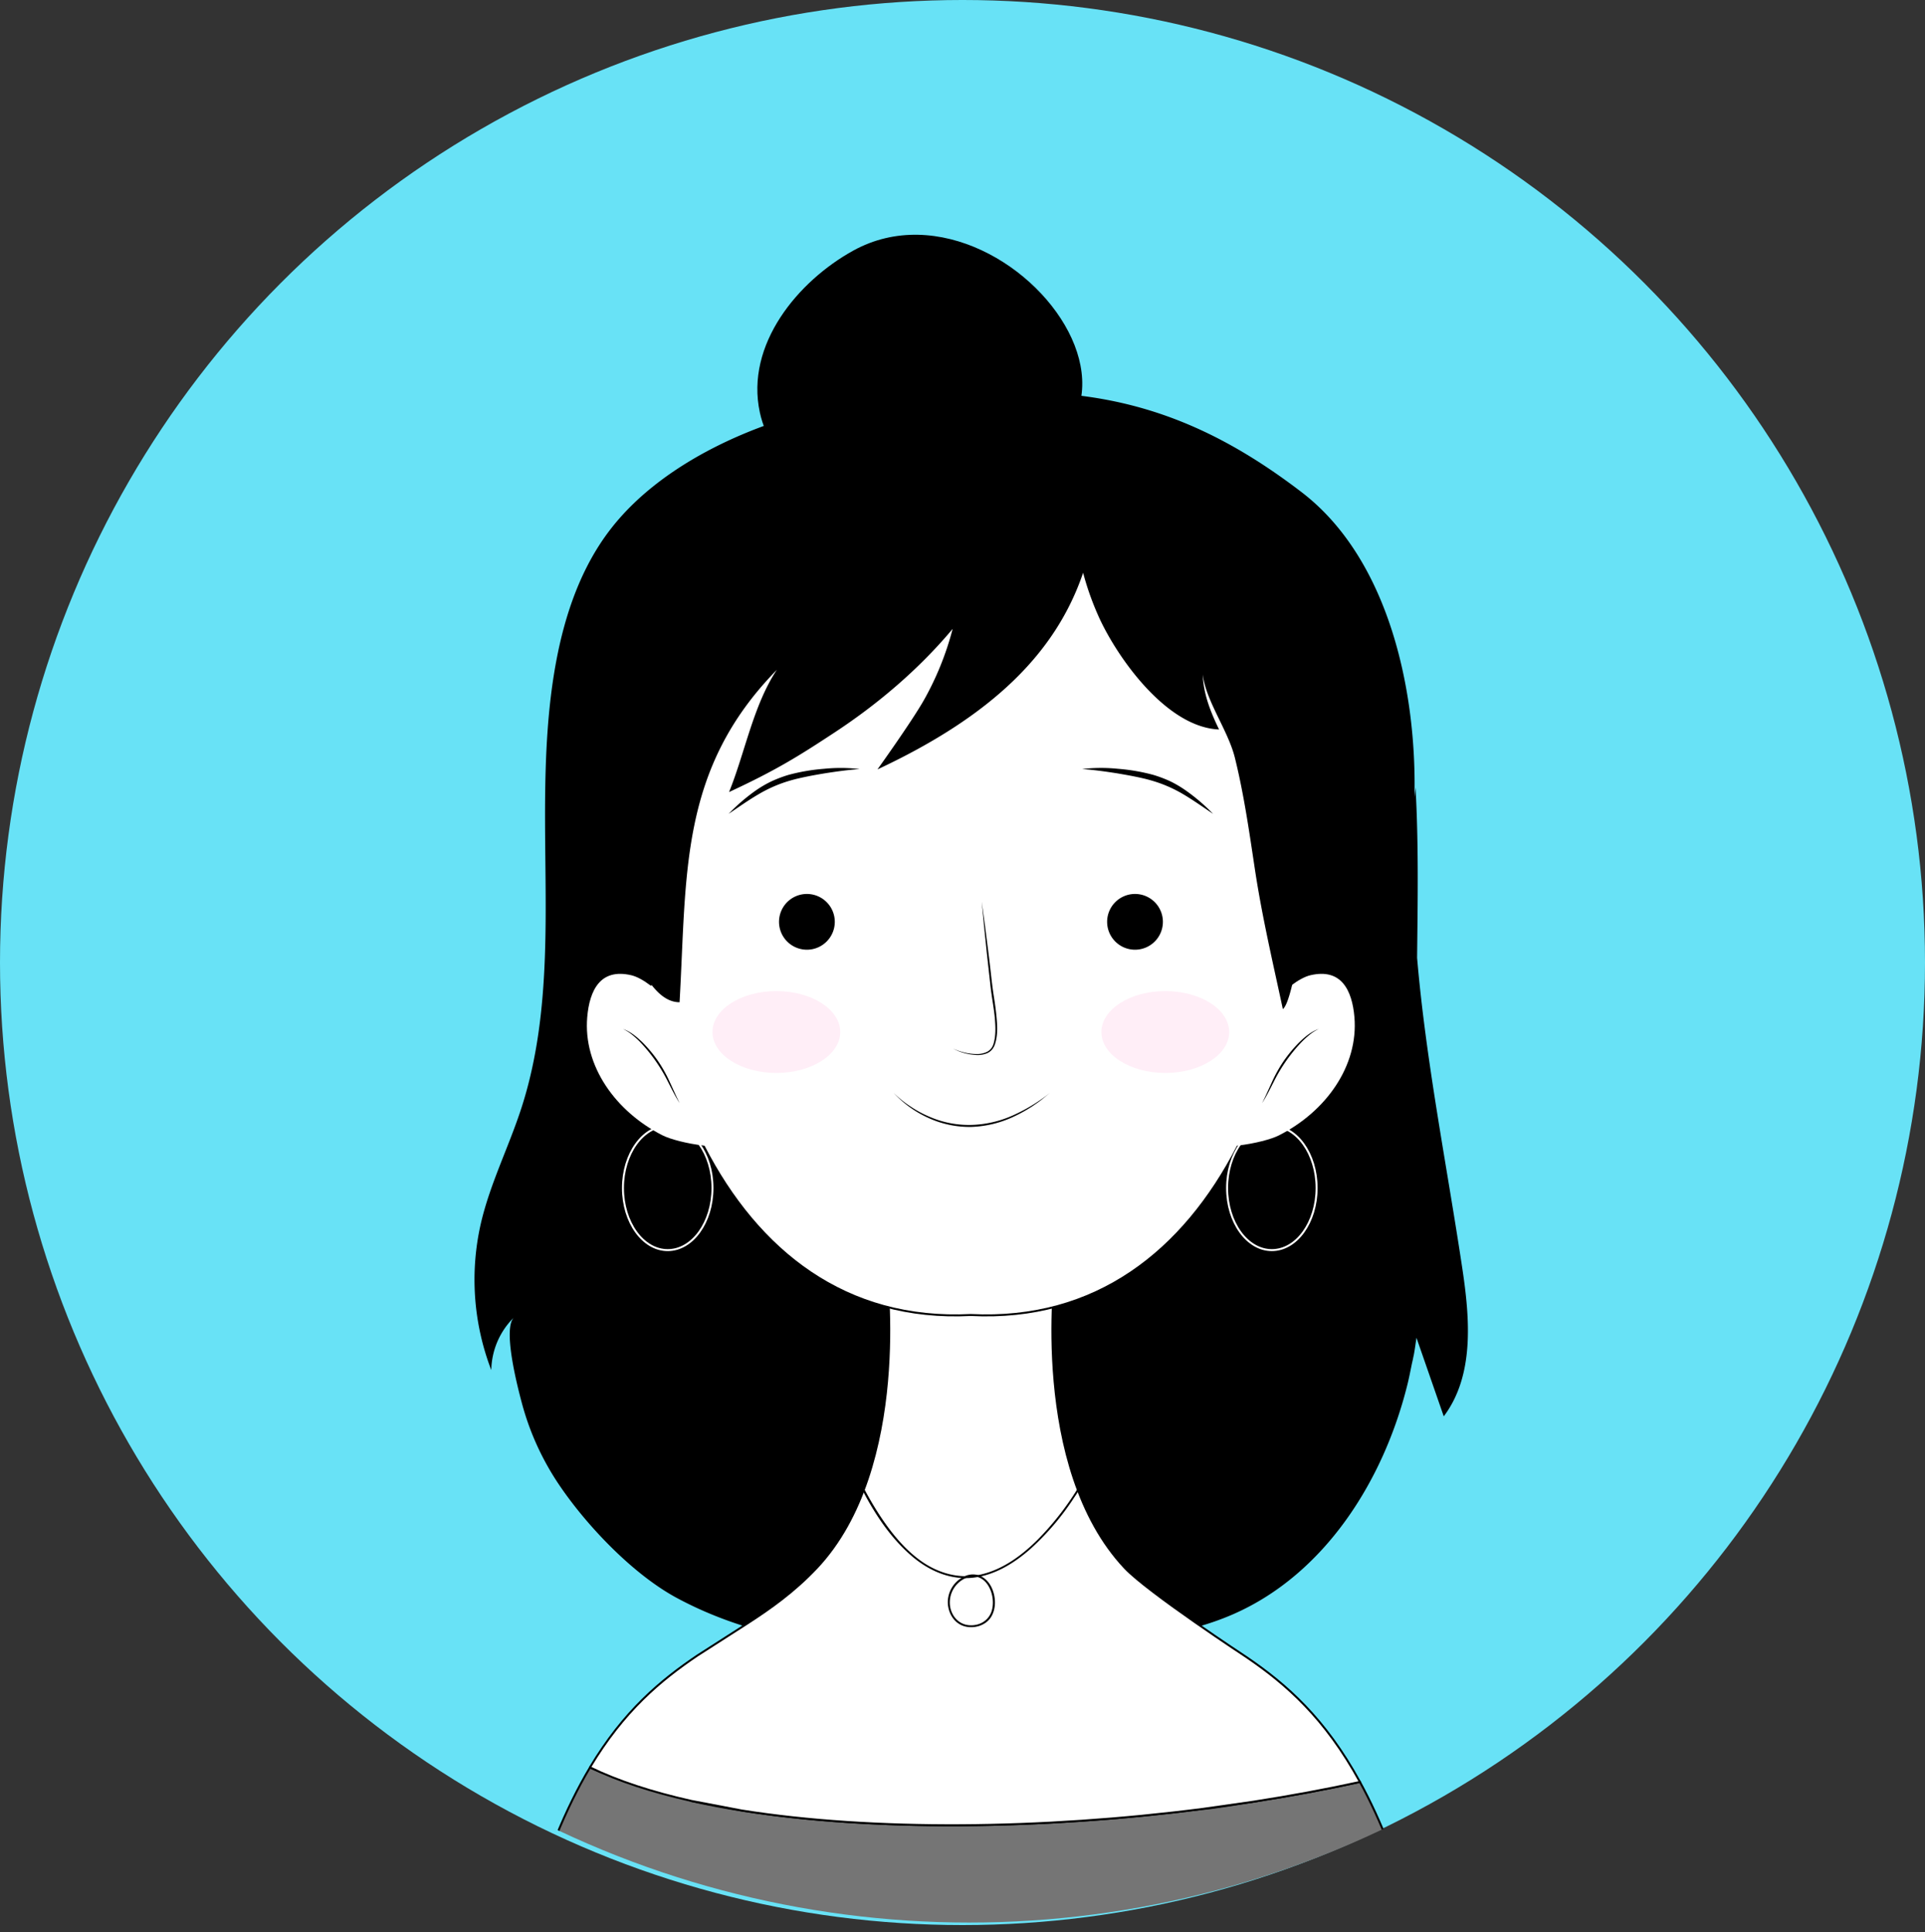 <svg id="Capa_1" data-name="Capa 1" xmlns="http://www.w3.org/2000/svg" xmlns:xlink="http://www.w3.org/1999/xlink" viewBox="0 0 976.34 979.9"><rect x="0" y="0" width="976.34" height="979.9" fill="#333333" stroke="none"/><defs><style>.cls-1,.cls-7{fill:none;}.cls-2{fill:#68e2f6;}.cls-3{clip-path:url(#clip-path);}.cls-4{fill:#757575;}.cls-4,.cls-5{stroke:#000;}.cls-4,.cls-7{stroke-miterlimit:10;}.cls-5{fill:#fff;stroke-linecap:round;stroke-linejoin:round;}.cls-6{fill:#ffeef7;}.cls-7{stroke:#fff;}</style><clipPath id="clip-path" transform="translate(-15.55 -11.47)"><circle class="cls-1" cx="507.15" cy="498.36" r="488.17"/></clipPath></defs><title>defaultW</title><circle class="cls-2" cx="488.17" cy="488.17" r="488.17"/><g class="cls-3"><path d="M757.2,654.64c-7.9-52.55-18.4-104.68-22.92-157.4.31-28.19.81-57.63-.79-86.33l-.55,5.1c1.3-53.86-12.87-121-57.24-154.93C633.55,228.81,592,211.3,538.38,210.45c-31.83-.5-63.85.19-95.16,6-42.18,7.78-91.8,29-118.46,64-28.82,37.78-32.47,92.84-32.75,138.42-.31,51.9,4,105.16-12,154.53-6.37,19.67-15.87,38.33-20.55,58.47a127.78,127.78,0,0,0,5.27,74.48,38.35,38.35,0,0,1,11.52-26.75c-5.95,5.77,2,36,3.88,43.08a137.16,137.16,0,0,0,18.95,41.78c14,20.77,37.51,45.45,59.67,57.4,60,32.34,132.11,28,197.8,23.7,28.72-1.86,58.11-3.88,84.47-15.41,46.3-20.26,76.28-67.56,88.39-116.62.83-3.35,1.48-6.73,2.17-10.11.23-1.1.52-2.2.72-3.31.11-.6.27-1.2.38-1.8.51-2.77.86-5.57,1.29-8.36q6.93,19.93,13.84,39.85C763.44,709,761.06,680.3,757.2,654.64Z" transform="translate(-15.55 -11.47)"/><path d="M458.33,258.19c-26.71,8.18-51.86-12-57.39-37.51-7.49-34.51,19.41-66.68,47.35-82.09C533.08,91.81,655.65,264.16,458.33,258.19Z" transform="translate(-15.55 -11.47)"/><path class="cls-4" d="M705.3,915.22c-17.47,3.82-35.54,7.16-53.94,10-4.17.64-22.77,3.65-25.67,3.65-92.87,11.94-190.66,11.41-259.55-4,8.15,1.83-37.15-10.06-51.35-17-12,20.1-23.28,46.61-33.22,83H734.32C725.55,958.74,715.75,934.33,705.3,915.22Zm-54,10q-12.72,2-25.64,3.64Q638.6,927.21,651.34,925.24Z" transform="translate(-15.55 -11.47)"/><path class="cls-5" d="M391.75,929.71c66.35,10.53,152.06,9.69,233.94-.83l25.67-3.65c18.4-2.85,36.47-6.19,53.94-10-17.76-32.47-37.42-49.57-57.22-63.09,0,0-50.17-32.9-62-45.42C538,755.62,550.87,656.13,550.87,656.13l-80.72-1.39L465,656.13s12.9,99.49-35.24,150.57c-11.32,12-23.31,20.52-35.55,28.41L369.41,851c-18.79,12.65-37.5,28.23-54.62,56.83,14.2,6.93,31.6,12.57,51.35,17Z" transform="translate(-15.55 -11.47)"/><path d="M443.93,747.76c8.07,18.94,18,39.07,33.9,52.77,8.92,7.7,20.1,12.61,32,11,10.83-1.45,20.46-7.52,28.5-14.63a131.69,131.69,0,0,0,22-25.89,139.71,139.71,0,0,0,13-23.39c.25-.59-.72-.85-1-.27A132.06,132.06,0,0,1,561.79,767a144.61,144.61,0,0,1-20.21,25.61c-7.67,7.56-16.8,14.39-27.38,17.12-11.41,3-22.75-.14-32.12-7-7.47-5.49-13.55-12.77-18.76-20.38-7.47-10.92-13.35-22.87-18.52-35-.26-.6-1.12-.09-.87.5Z" transform="translate(-15.55 -11.47)"/><path d="M506.27,810.35a14.48,14.48,0,0,0-10,13.62c0,5,2.68,10.14,7.53,12s11.29.32,14.26-4.18c2.79-4.23,2.62-10.07.68-14.6-2.17-5.08-6.85-8.37-12.44-6.83a.5.5,0,0,0,.27,1c9.77-2.7,14.55,10.05,11.78,17.64-1.75,4.82-6.61,7.26-11.62,6.7s-8.42-4.53-9.26-9.28a13.49,13.49,0,0,1,9.1-15.06C507.15,811.11,506.89,810.14,506.27,810.35Z" transform="translate(-15.55 -11.47)"/><path class="cls-5" d="M703,527.29c-1.18-13.82-6.82-25.44-22.93-21.7-3,.71-6.51,2.7-9.89,5.24,2.06-11.3,3.65-22.82,4.71-34.47C685.23,362.13,656.91,246,509.65,246h-3.41C359,246,330.66,362.13,341,476.36c1.06,11.65,2.65,23.17,4.71,34.47-3.38-2.54-6.85-4.53-9.89-5.24-16.1-3.74-21.75,7.88-22.93,21.7-2.13,25,14.5,48.3,38.5,60.46,4,2,12.48,4.25,21.19,5.24,27.3,53,71.83,88.65,135.33,85.4,63.5,3.25,108-32.36,135.32-85.4,8.72-1,17.17-3.2,21.2-5.24C688.46,575.59,705.09,552.26,703,527.29Z" transform="translate(-15.55 -11.47)"/><path d="M498.89,543.26a28.64,28.64,0,0,0,5.67,2,26.44,26.44,0,0,0,5.92.8,11.93,11.93,0,0,0,5.71-1.12,6.43,6.43,0,0,0,2.17-1.84,7.55,7.55,0,0,0,1.2-2.6c1.06-3.79.94-7.85.63-11.81s-1-7.94-1.59-11.91c-.29-2-.57-4-.77-6l-.67-6c-.43-4-.91-8-1.31-12l-1.24-12-1.14-12,1.63,11.95,1.52,11.95c.52,4,1,8,1.45,12s.89,8,1.52,11.93,1.18,8,1.51,12,.43,8.15-.81,12.11a8.32,8.32,0,0,1-1.38,2.8,7.24,7.24,0,0,1-2.43,2,12.41,12.41,0,0,1-6,1,27.23,27.23,0,0,1-6-1A26.68,26.68,0,0,1,498.89,543.26Z" transform="translate(-15.55 -11.47)"/><path d="M385.1,424.23a95.42,95.42,0,0,1,13.75-11.83,57.6,57.6,0,0,1,7.94-4.64,65.32,65.32,0,0,1,8.62-3.27,97.86,97.86,0,0,1,18-3.1,83.79,83.79,0,0,1,18.12.12c-6,.45-11.93,1.27-17.83,2.2-3,.51-5.89,1-8.8,1.6s-5.81,1.23-8.62,2.06a69,69,0,0,0-16.13,7C395,417.38,390.11,420.87,385.1,424.23Z" transform="translate(-15.55 -11.47)"/><path d="M548.1,565.72c-1.42,1.17-2.84,2.34-4.28,3.49s-3,2.18-4.49,3.21a75.18,75.18,0,0,1-9.65,5.38A54.61,54.61,0,0,1,508.24,583a50,50,0,0,1-21.59-4.45,54.39,54.39,0,0,1-17.85-12.8,53.86,53.86,0,0,0,8.54,6.9,55.82,55.82,0,0,0,9.62,5.2A50.21,50.21,0,0,0,508.22,582a55,55,0,0,0,21.15-4.87A87.61,87.61,0,0,0,548.1,565.72Z" transform="translate(-15.55 -11.47)"/><path class="cls-6" d="M441.71,534.89c0,11.47-14.51,20.76-32.4,20.76s-32.4-9.29-32.4-20.76,14.51-20.77,32.4-20.77S441.71,523.42,441.71,534.89Z" transform="translate(-15.55 -11.47)"/><path d="M630.8,424.23c-5-3.36-9.91-6.85-15-9.87a69,69,0,0,0-16.13-7c-2.81-.83-5.71-1.47-8.62-2.06s-5.85-1.09-8.8-1.6c-5.89-.93-11.81-1.75-17.83-2.2a83.79,83.79,0,0,1,18.12-.12,97.86,97.86,0,0,1,18,3.1,65.32,65.32,0,0,1,8.62,3.27A57.6,57.6,0,0,1,617,412.4,96,96,0,0,1,630.8,424.23Z" transform="translate(-15.55 -11.47)"/><path class="cls-6" d="M574.18,534.89c0,11.47,14.51,20.76,32.4,20.76s32.4-9.29,32.4-20.76-14.51-20.77-32.4-20.77S574.18,523.42,574.18,534.89Z" transform="translate(-15.55 -11.47)"/><path d="M331.51,533.35c3.85,1.31,7,4,9.93,6.8a69.58,69.58,0,0,1,7.76,9.3A70.31,70.31,0,0,1,355.14,560l2.51,5.48c.82,1.84,1.69,3.64,2.59,5.44-2.18-3.39-3.95-7-5.79-10.58a82.54,82.54,0,0,0-13.56-19.66,43.23,43.23,0,0,0-4.35-4.1A21.62,21.62,0,0,0,331.51,533.35Z" transform="translate(-15.55 -11.47)"/><path d="M684.38,533.35a21.62,21.62,0,0,0-5,3.24,44.33,44.33,0,0,0-4.35,4.1,82.54,82.54,0,0,0-13.56,19.66c-1.84,3.56-3.61,7.19-5.79,10.58.9-1.8,1.77-3.6,2.59-5.44l2.51-5.48a70.31,70.31,0,0,1,5.94-10.56,69.58,69.58,0,0,1,7.76-9.3C677.35,537.37,680.53,534.66,684.38,533.35Z" transform="translate(-15.55 -11.47)"/><path d="M434.8,489a14.14,14.14,0,1,1,0-20A14.13,14.13,0,0,1,434.8,489Z" transform="translate(-15.55 -11.47)"/><path d="M581.22,489a14.14,14.14,0,1,0,0-20A14.13,14.13,0,0,0,581.22,489Z" transform="translate(-15.55 -11.47)"/><path d="M679.41,406.73c-3.57-26.81-3.36-53.82-10.86-79.83-7.14-24.76-54.64-70.62-95.64-78,0-4.86-.14-9.82-.46-14.9C495.59,222,427.61,223.49,375.22,258c-32.71,21.54-48.25,61.69-56.3,98.58-8.47,38.85-11.14,71.56,5.93,108.3,7.48,16.08,17.25,54.9,35.37,54.9,3.73-65.36-.18-118,49.34-168.6-11.9,17.84-16.25,42.33-24.24,62,24-11.14,35.33-18.25,53.62-30.28,21.77-14.32,42.58-31.92,59.78-52.47A150.64,150.64,0,0,1,484,366.8c-6.37,11.14-23.41,34.89-23.41,34.89,58.26-27.23,90.56-59.21,104.3-99.72a144,144,0,0,0,8.75,24.09c10,20.95,34.34,54.36,60.2,55.38-4.27-8.86-7.93-17.9-8.25-27.83,1.63,13.51,12.83,28.27,16.27,42.14,4.62,18.61,7.32,37.79,10.18,56.72,3.59,23.79,9.15,47.44,14.16,70.79,4.63-3.48,9.31-37.43,12-49.08C683.55,451.42,682.49,429.89,679.41,406.73Z" transform="translate(-15.55 -11.47)"/><path class="cls-7" d="M376.91,614c0,17.39-10.16,31.5-22.7,31.5s-22.7-14.11-22.7-31.5,10.16-31.5,22.7-31.5S376.91,596.61,376.91,614Z" transform="translate(-15.55 -11.47)"/><path class="cls-7" d="M683.32,614c0,17.39-10.16,31.5-22.7,31.5s-22.7-14.11-22.7-31.5,10.16-31.5,22.7-31.5S683.32,596.61,683.32,614Z" transform="translate(-15.55 -11.47)"/></g></svg>